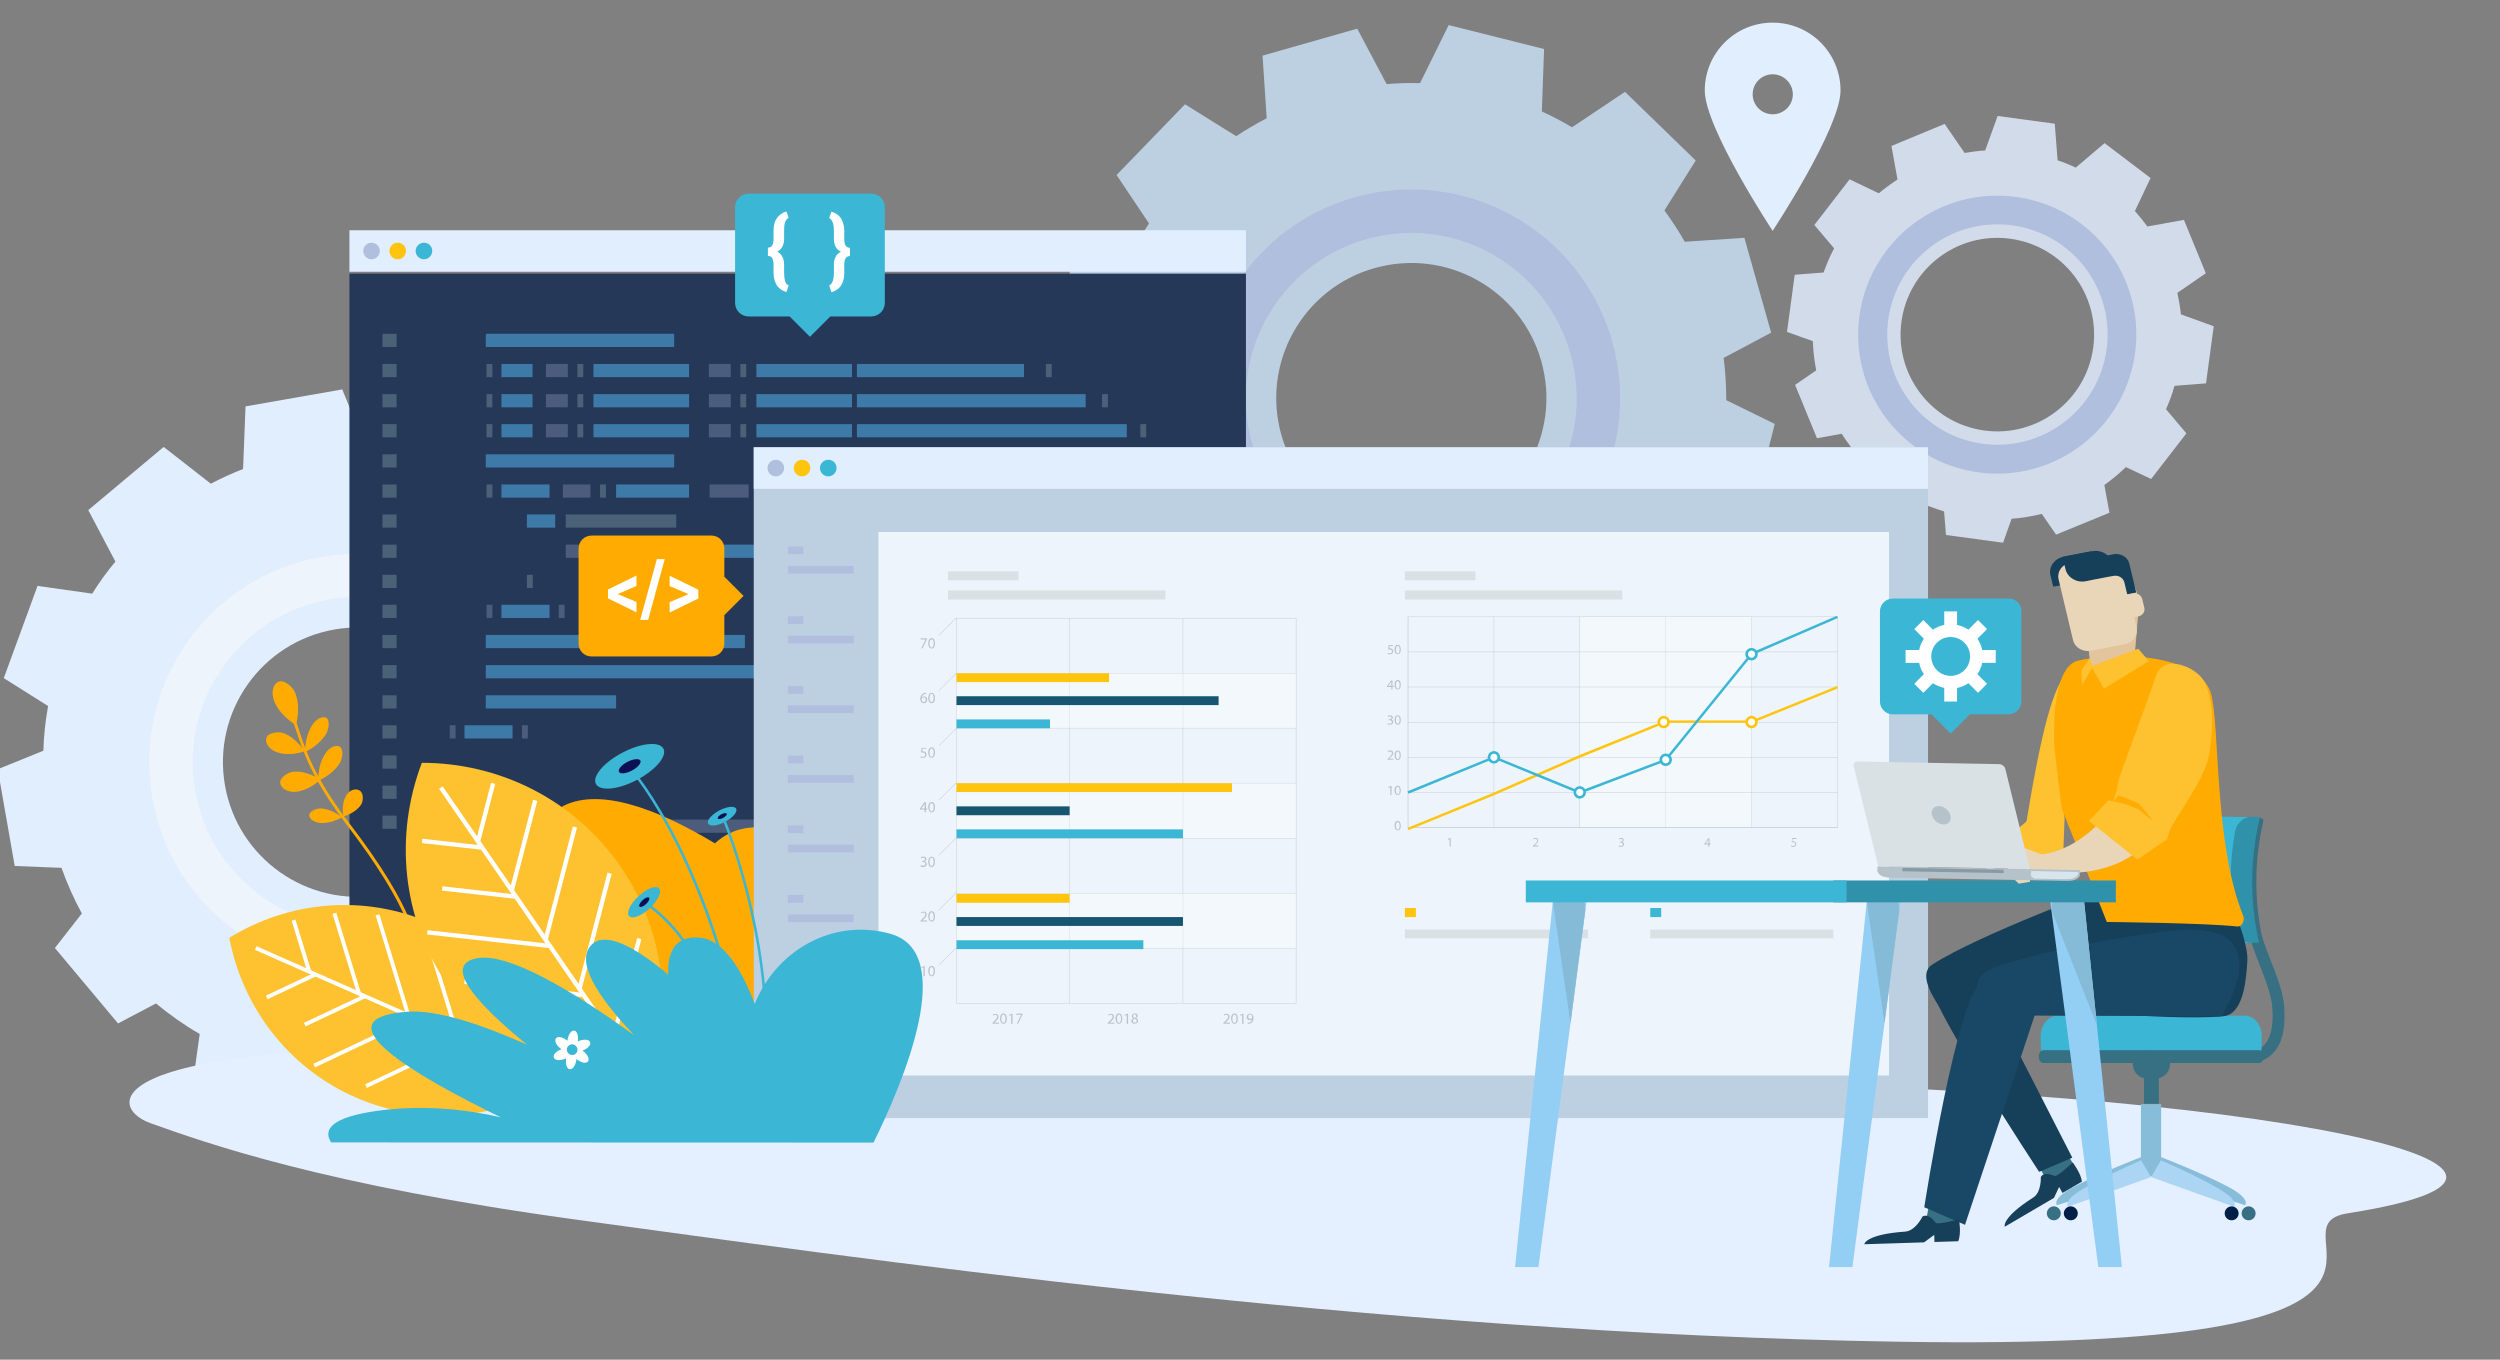 <?xml version="1.0" encoding="utf-8"?>
<!-- Generator: Adobe Illustrator 23.0.3, SVG Export Plug-In . SVG Version: 6.00 Build 0)  -->
<svg version="1.1" id="Layer_1" xmlns="http://www.w3.org/2000/svg" xmlns:xlink="http://www.w3.org/1999/xlink" x="0px" y="0px"
	 viewBox="0 0 1325.7 721" style="enable-background:new 0 0 1325.7 721;" xml:space="preserve">
<rect x="0" y="0" width="1325.7" height="721" fill="#808080" stroke="none"/>
<style type="text/css">
	.st0{fill:#D1F5FF;}
	.st1{fill:none;}
	.st2{fill:#E1EEFE;}
	.st3{fill:#EDF4FC;}
	.st4{fill:#BCD0E2;}
	.st5{fill:#B0BFDE;}
	.st6{fill:#D1DBEA;}
	.st7{fill:#E4EFFF;}
	.st8{fill:#253858;}
	.st9{fill:#FFC40E;}
	.st10{fill:#3BB6D5;}
	.st11{fill:#3D7AA8;}
	.st12{fill:#4C5C7D;}
	.st13{fill:#4A6178;}
	.st14{fill:#FFAB01;}
	.st15{fill:#FEC12F;}
	.st16{fill:#FFFFFF;}
	.st17{fill:#D9E1E4;}
	.st18{fill:#BAC2C6;}
	.st19{opacity:0.34;fill:#FFFFFF;enable-background:new    ;}
	.st20{fill:#165670;}
	.st21{fill:#367082;}
	.st22{fill:#88BDDA;}
	.st23{fill:#ACD5F4;}
	.st24{fill:#001F46;}
	.st25{fill:#2F91AA;}
	.st26{fill:#163F59;}
	.st27{fill:#194866;}
	.st28{fill:#93CEF5;}
	.st29{fill:#86BBD8;}
	.st30{fill:#C4D1E1;}
	.st31{fill:#E9D6B8;}
	.st32{fill:#B6C2C9;}
	.st33{fill:#D8E5ED;}
	.st34{fill:#879BA6;}
	.st35{fill:#E2C59C;}
	.st36{fill:#0C1153;}
</style>
<path class="st0" d="M-722.3-2051.9"/>
<line class="st1" x1="-812.3" y1="992.1" x2="-812.3" y2="-1712.1"/>
<line class="st1" x1="1487.6" y1="-541.1" x2="1487.6" y2="2163.1"/>
<g>
	<g>
		<path class="st2" d="M361.8,486.6l17.9-49l-24.2-15.2c0.8-7.4,1.1-14.8,0.9-22.4l26.4-10.7l-9-51.3l-31.6-1.2
			c-2.7-6.1-5.7-12-9-17.6l19.2-24.6l-33.5-40l-29.8,15.7c-4.8-3.6-9.8-6.9-15-10l4.6-32.7l-48.9-17.9l-18.2,29
			c-5.8-0.8-11.7-1.2-17.6-1.4l-12.5-30.8l-51.3,9l-1.3,33.2c-5.9,2.3-11.6,4.9-17.1,7.8L86.8,237l-40,33.5l14.4,27.3
			c-4.5,5.4-8.6,11-12.3,17l-29-4.1L2,359.6l23.5,14.8c-1.4,7.8-2.3,15.7-2.5,23.7l-24.2,9.8l9,51.3l24.8,1
			c3,8.4,6.6,16.5,10.8,24.2l-14.3,18.3l33.5,40l20.1-10.6c7.3,6,15,11.5,23.2,16.2l-3,21.3l49,17.9l11.7-18.6
			c9.3,1.5,18.9,2.2,28.6,2l8,19.8l51.3-9l0.9-23c8.6-3.5,16.8-7.6,24.6-12.4l18,14l40-33.5L323,504.3c5.1-6.7,9.6-13.8,13.6-21.3
			L361.8,486.6z M202,474.5c-38.9,6.8-75.9-19.2-82.7-58c-6.8-38.9,19.2-75.9,58.1-82.7s75.9,19.2,82.7,58.1
			C266.9,430.7,240.9,467.7,202,474.5z"/>
		<path class="st3" d="M170.6,295.3c-60.1,10.5-100.3,67.8-89.8,127.9c10.5,60.1,67.8,100.3,127.9,89.8
			c60.1-10.5,100.3-67.8,89.8-127.9C288,325,230.7,284.8,170.6,295.3z M204.8,490.4c-47.6,8.3-93-23.5-101.3-71.1
			c-8.4-47.6,23.5-93,71.1-101.4c47.6-8.3,93,23.5,101.3,71.2C284.3,436.7,252.4,482,204.8,490.4z"/>
	</g>
	<g>
		<path class="st4" d="M928.4,275.5l12.7-50.7l-25.7-12.6c0-7.4-0.4-14.9-1.4-22.4l25.2-13.4L925,126.1l-31.6,2.1
			c-3.3-5.8-6.9-11.3-10.8-16.6l16.6-26.5l-37.5-36.4l-28.1,18.8c-5.2-3.1-10.5-5.9-16-8.4l1.2-33.1l-50.6-12.7L753,44.1
			c-5.9-0.2-11.8,0-17.7,0.5l-15.6-29.4l-50.2,14.3l2.2,33.2c-5.6,2.9-11,6.1-16.2,9.5l-27.1-16.9l-36.3,37.5l17.2,25.7
			c-3.9,5.8-7.4,11.9-10.5,18.2l-29.3-1l-12.7,50.7l25,12.3c-0.6,7.9-0.6,15.9-0.1,23.9l-23.1,12.3l14.3,50.2l24.8-1.6
			c3.9,8.1,8.3,15.8,13.3,23l-12.3,19.7l37.5,36.3l18.9-12.7c7.8,5.3,16.1,9.9,24.8,13.8l-0.8,21.5l50.6,12.8l9.7-19.8
			c9.5,0.5,19.1,0.2,28.7-1l10,18.9l50.2-14.3l-1.5-23c8.2-4.4,16-9.4,23.3-14.9l19.3,12.1l36.3-37.5l-14.2-21.2
			c4.3-7.2,8.1-14.8,11.3-22.6L928.4,275.5z M768,280c-38,10.8-77.7-11.2-88.5-49.3c-10.8-38,11.2-77.7,49.3-88.5
			s77.7,11.2,88.5,49.3C828.1,229.6,806,269.2,768,280z"/>
		<path class="st5" d="M718.1,104.7c-58.8,16.7-92.9,78-76.2,136.8s78,92.9,136.8,76.2c58.8-16.7,92.9-78,76.2-136.8
			C838.1,122.1,776.9,88,718.1,104.7z M772.4,295.6c-46.6,13.3-95.1-13.8-108.4-60.3c-13.3-46.6,13.8-95.1,60.3-108.4
			c46.6-13.3,95.1,13.8,108.4,60.4C846,233.8,819,282.3,772.4,295.6z"/>
	</g>
	<g>
		<path class="st6" d="M1140.7,254l18.7-24.2l-10.8-12.8c1.8-4,3.3-8.1,4.5-12.4l16.7-1.3l4.1-30.3l-17.4-6.3
			c-0.4-3.9-1.1-7.7-1.9-11.4l15.1-10.4l-11.6-28.3l-19.4,3.5c-2.1-2.9-4.3-5.6-6.6-8.2l8.3-17.5L1116,75.9l-15.3,13
			c-3.1-1.5-6.3-2.8-9.6-3.9l-1.5-19.4l-30.3-4.1l-6.6,18.3c-3.7,0.2-7.3,0.7-10.9,1.3l-10.6-15.4L1003,77.4l3.2,17.8
			c-3.4,2.2-6.8,4.7-9.9,7.3l-15.5-7.4l-18.7,24.2l10.5,12.4c-2.2,4.1-4,8.4-5.6,12.8l-15.3,1.2l-4.1,30.3l13.7,4.9
			c0.2,5.3,0.8,10.4,1.8,15.5l-11.2,7.7l11.6,28.3l13.1-2.4c3,4.7,6.3,9.1,10.1,13.2l-5.4,11.4l24.2,18.7l9.8-8.3
			c5,2.5,10.2,4.6,15.6,6.2l1,12.5l30.3,4.1l4.5-12.7c5.4-0.4,10.8-1.3,16-2.6l7.6,11l28.3-11.6l-2.7-14.7c4-2.9,7.8-6,11.4-9.5
			L1140.7,254z M1052.3,228.3c-28.1-3.8-47.8-29.6-44-57.7c3.8-28.1,29.6-47.8,57.7-44c28.1,3.8,47.8,29.6,44,57.7
			C1106.2,212.3,1080.4,232.1,1052.3,228.3z"/>
		<path class="st5" d="M1068.9,104.4c-40.3-5.4-77.5,22.9-82.9,63.3c-5.4,40.3,22.9,77.4,63.3,82.8c40.3,5.4,77.4-22.9,82.9-63.3
			C1137.6,146.9,1109.3,109.8,1068.9,104.4z M1051.4,235.3c-32-4.3-54.4-33.7-50.1-65.7c4.3-32,33.7-54.4,65.7-50.1
			c32,4.3,54.4,33.7,50.1,65.7C1112.7,217.2,1083.4,239.6,1051.4,235.3z"/>
	</g>
	<path class="st7" d="M348.2,558.5c86.1,4.2,352.9,16.2,515.3,15.6c301.1-1.2,544.4,43.6,381.4,69.3c-45.6,7.2,80.8,73.2-237.6,68.1
		c-279.5-4.5-562.2-45.8-699.2-64.4c-136.9-18.6-199.3-41.2-228.3-51.5C54.4,586.6,47.2,543.9,348.2,558.5z"/>
	<g>
		<g>
			<rect x="185.3" y="145.1" class="st8" width="475.4" height="371.6"/>
			<rect x="185.3" y="122.1" class="st2" width="475.4" height="22"/>
			<path class="st5" d="M201.4,133.1c0,2.4-2,4.4-4.4,4.4c-2.4,0-4.4-2-4.4-4.4s2-4.4,4.4-4.4C199.4,128.7,201.4,130.6,201.4,133.1z
				"/>
			<path class="st9" d="M215.3,133.1c0,2.4-2,4.4-4.4,4.4c-2.4,0-4.4-2-4.4-4.4s2-4.4,4.4-4.4C213.3,128.7,215.3,130.6,215.3,133.1z
				"/>
			<path class="st10" d="M229.2,133.1c0,2.4-2,4.4-4.4,4.4c-2.4,0-4.4-2-4.4-4.4s2-4.4,4.4-4.4C227.3,128.7,229.2,130.6,229.2,133.1
				z"/>
		</g>
		<g>
			<g>
				<rect x="257.6" y="177" class="st11" width="99.9" height="7"/>
			</g>
			<g>
				<rect x="265.9" y="193" class="st11" width="16.5" height="7"/>
			</g>
			<g>
				<rect x="265.9" y="209" class="st11" width="16.5" height="7"/>
			</g>
			<g>
				<rect x="265.9" y="224.9" class="st11" width="16.5" height="7"/>
			</g>
			<g>
				<rect x="314.7" y="193" class="st11" width="50.7" height="7"/>
			</g>
			<g>
				<rect x="314.7" y="209" class="st11" width="50.7" height="7"/>
			</g>
			<g>
				<rect x="314.7" y="224.9" class="st11" width="50.7" height="7"/>
			</g>
			<g>
				<rect x="289.5" y="193" class="st12" width="11.6" height="7"/>
			</g>
			<g>
				<rect x="289.5" y="209" class="st12" width="11.6" height="7"/>
			</g>
			<g>
				<rect x="289.5" y="224.9" class="st12" width="11.6" height="7"/>
			</g>
			<g>
				<rect x="306.2" y="193" class="st13" width="3.1" height="7"/>
			</g>
			<g>
				<rect x="306.2" y="209" class="st13" width="3.1" height="7"/>
			</g>
			<g>
				<rect x="306.2" y="224.9" class="st13" width="3.1" height="7"/>
			</g>
			<g>
				<rect x="258" y="193" class="st13" width="3.1" height="7"/>
			</g>
			<g>
				<rect x="258" y="209" class="st13" width="3.1" height="7"/>
			</g>
			<g>
				<rect x="258" y="224.9" class="st13" width="3.1" height="7"/>
			</g>
			<g>
				<rect x="265.9" y="256.9" class="st11" width="25.5" height="7"/>
			</g>
			<g>
				<rect x="326.7" y="256.9" class="st11" width="38.7" height="7"/>
			</g>
			<g>
				<rect x="298.5" y="256.9" class="st12" width="14.6" height="7"/>
			</g>
			<g>
				<rect x="318.2" y="256.9" class="st13" width="3.1" height="7"/>
			</g>
			<g>
				<rect x="366.9" y="288.8" class="st11" width="119.8" height="7"/>
			</g>
			<g>
				<rect x="300" y="288.8" class="st12" width="57.5" height="7"/>
			</g>
			<g>
				<rect x="410.4" y="256.9" class="st11" width="38.7" height="7"/>
			</g>
			<g>
				<rect x="376.3" y="256.9" class="st12" width="20.7" height="7"/>
			</g>
			<g>
				<rect x="401.9" y="256.9" class="st13" width="3.1" height="7"/>
			</g>
			<g>
				<rect x="453" y="256.9" class="st13" width="3.1" height="7"/>
			</g>
			<g>
				<rect x="258" y="256.9" class="st13" width="3.1" height="7"/>
			</g>
			<g>
				<rect x="265.9" y="320.7" class="st11" width="25.5" height="7"/>
			</g>
			<g>
				<rect x="258" y="320.7" class="st12" width="3.1" height="7"/>
			</g>
			<g>
				<rect x="296.3" y="320.7" class="st12" width="3.1" height="7"/>
			</g>
			<g>
				<rect x="246.3" y="384.6" class="st11" width="25.5" height="7"/>
			</g>
			<g>
				<rect x="238.5" y="384.6" class="st12" width="3.1" height="7"/>
			</g>
			<g>
				<rect x="276.8" y="384.6" class="st12" width="3.1" height="7"/>
			</g>
			<g>
				<rect x="279.4" y="304.8" class="st13" width="3.1" height="7"/>
			</g>
			<g>
				<rect x="279.4" y="272.8" class="st11" width="15" height="7"/>
			</g>
			<g>
				<rect x="300" y="272.8" class="st13" width="58.6" height="7"/>
			</g>
			<g>
				<rect x="401.1" y="193" class="st11" width="50.7" height="7"/>
			</g>
			<g>
				<rect x="401.1" y="209" class="st11" width="50.7" height="7"/>
			</g>
			<g>
				<rect x="401.1" y="224.9" class="st11" width="50.7" height="7"/>
			</g>
			<g>
				<rect x="454.4" y="193" class="st11" width="88.6" height="7"/>
			</g>
			<g>
				<rect x="454.4" y="209" class="st11" width="121.3" height="7"/>
			</g>
			<g>
				<rect x="454.4" y="224.9" class="st11" width="143.1" height="7"/>
			</g>
			<g>
				<rect x="375.9" y="193" class="st12" width="11.6" height="7"/>
			</g>
			<g>
				<rect x="375.9" y="209" class="st12" width="11.6" height="7"/>
			</g>
			<g>
				<rect x="375.9" y="224.9" class="st12" width="11.6" height="7"/>
			</g>
			<g>
				<rect x="392.6" y="193" class="st13" width="3.1" height="7"/>
			</g>
			<g>
				<rect x="392.6" y="209" class="st13" width="3.1" height="7"/>
			</g>
			<g>
				<rect x="392.6" y="224.9" class="st13" width="3.1" height="7"/>
			</g>
			<g>
				<rect x="554.6" y="193" class="st13" width="3.1" height="7"/>
			</g>
			<g>
				<rect x="584.4" y="209" class="st13" width="3.1" height="7"/>
			</g>
			<g>
				<rect x="604.7" y="224.9" class="st13" width="3.1" height="7"/>
			</g>
			<g>
				<rect x="257.6" y="240.9" class="st11" width="99.9" height="7"/>
			</g>
			<g>
				<rect x="245.6" y="418.6" class="st11" width="16.5" height="7"/>
			</g>
			<g>
				<rect x="284.3" y="450.5" class="st11" width="16.5" height="7"/>
			</g>
			<g>
				<rect x="333.1" y="450.5" class="st11" width="109.6" height="7"/>
			</g>
			<g>
				<rect x="258.7" y="434.6" class="st12" width="160.7" height="7"/>
			</g>
			<g>
				<rect x="307.9" y="450.5" class="st12" width="11.6" height="7"/>
			</g>
			<g>
				<rect x="324.6" y="450.5" class="st13" width="3.1" height="7"/>
			</g>
			<g>
				<rect x="237.7" y="418.6" class="st13" width="3.1" height="7"/>
			</g>
			<g>
				<rect x="265.9" y="418.6" class="st13" width="3.1" height="7"/>
			</g>
			<g>
				<rect x="306.4" y="466.5" class="st11" width="7.5" height="7"/>
			</g>
			<g>
				<rect x="298.5" y="466.5" class="st13" width="3.1" height="7"/>
			</g>
			<g>
				<rect x="317.7" y="466.5" class="st13" width="3.1" height="7"/>
			</g>
			<g>
				<rect x="327.5" y="498.4" class="st11" width="7.5" height="7"/>
			</g>
			<g>
				<rect x="319.6" y="498.4" class="st13" width="3.1" height="7"/>
			</g>
			<g>
				<rect x="338.7" y="498.4" class="st13" width="3.1" height="7"/>
			</g>
			<g>
				<rect x="276.4" y="450.5" class="st13" width="3.1" height="7"/>
			</g>
			<g>
				<rect x="319.9" y="482.5" class="st12" width="158.5" height="7"/>
			</g>
			<g>
				<rect x="446.5" y="450.5" class="st13" width="3.1" height="7"/>
			</g>
			<g>
				<rect x="257.6" y="336.7" class="st11" width="137.4" height="7"/>
			</g>
			<g>
				<rect x="257.6" y="352.7" class="st11" width="203.5" height="7"/>
			</g>
			<g>
				<rect x="257.6" y="368.7" class="st11" width="69.1" height="7"/>
			</g>
			<g>
				<rect x="202.8" y="177" class="st13" width="7.5" height="7"/>
			</g>
			<g>
				<rect x="202.8" y="193" class="st13" width="7.5" height="7"/>
			</g>
			<g>
				<rect x="202.8" y="209" class="st13" width="7.5" height="7"/>
			</g>
			<g>
				<rect x="202.8" y="224.9" class="st13" width="7.5" height="7"/>
			</g>
			<g>
				<rect x="202.8" y="240.9" class="st13" width="7.5" height="7"/>
			</g>
			<g>
				<rect x="202.8" y="256.9" class="st13" width="7.5" height="7"/>
			</g>
			<g>
				<rect x="202.8" y="272.8" class="st13" width="7.5" height="7"/>
			</g>
			<g>
				<rect x="202.8" y="288.8" class="st13" width="7.5" height="7"/>
			</g>
			<g>
				<rect x="202.8" y="304.8" class="st13" width="7.5" height="7"/>
			</g>
			<g>
				<rect x="202.8" y="320.7" class="st13" width="7.5" height="7"/>
			</g>
			<g>
				<rect x="202.8" y="336.7" class="st13" width="7.5" height="7"/>
			</g>
			<g>
				<rect x="202.8" y="352.7" class="st13" width="7.5" height="7"/>
			</g>
			<g>
				<rect x="202.8" y="368.7" class="st13" width="7.5" height="7"/>
			</g>
			<g>
				<rect x="202.8" y="384.6" class="st13" width="7.5" height="7"/>
			</g>
			<g>
				<rect x="202.8" y="400.6" class="st13" width="7.5" height="7"/>
			</g>
			<g>
				<rect x="202.8" y="416.6" class="st13" width="7.5" height="7"/>
			</g>
			<g>
				<rect x="202.8" y="432.5" class="st13" width="7.5" height="7"/>
			</g>
		</g>
	</g>
	<g>
		<g>
			<g>
				<path class="st14" d="M156.9,384.4c0,0,2.9-8.9-0.4-17.1c-1.2-3-5.8-7.1-8.8-5.8c-3.1,1.2-4,6-2.3,10.3
					C148.7,380,156.9,384.4,156.9,384.4z"/>
				<path class="st14" d="M161.4,398.4c0,0-4-7.1-11.2-9.7c-2.6-0.9-7.9-0.3-8.9,2.5c-1,2.8,1.5,6.2,5.3,7.6
					C153.8,401.4,161.4,398.4,161.4,398.4z"/>
				<path class="st14" d="M169.8,413.5c0,0-6.5-4.9-14.1-4.3c-2.8,0.2-7.3,3-7.1,5.9c0.2,2.9,3.9,5.1,7.9,4.8
					C164,419.3,169.8,413.5,169.8,413.5z"/>
				<path class="st14" d="M161.8,398.7c0,0,7-2.9,11-9.3c1.5-2.3,2.3-7.4,0.3-8.7c-2-1.3-5.6,0.6-7.7,4
					C161.4,391.2,161.8,398.7,161.8,398.7z"/>
				<path class="st14" d="M168.8,414c0,0,7.2-2.8,11.3-9.2c1.5-2.3,2.3-7.5,0.1-8.8c-2.2-1.4-5.8,0.5-7.9,3.9
					C168.2,406.3,168.8,414,168.8,414z"/>
				<path class="st14" d="M182.1,432.9c0,0,6.4-1.5,9.5-6.4c1.1-1.8,1.3-6-0.9-7.3c-2.2-1.4-5.3-0.2-7,2.4
					C180.7,426.5,182.1,432.9,182.1,432.9z"/>
				<path class="st14" d="M181.3,433.4c0,0-4.7-4.2-10.9-4.7c-2.2-0.2-6.2,1.3-6.4,3.4c-0.2,2.1,2.5,4,5.8,4.3
					C176,436.8,181.3,433.4,181.3,433.4z"/>
			</g>
			<g>
				<path class="st14" d="M218,519.2c-1.4,1.3-2.7,1.8-2.8,1.8l-0.5-1.5l0.2,0.7l-0.3-0.7c0.1,0,3.4-1.2,5-6.3
					c1.7-5.6,0.5-13.6-3.5-23.7c-5.5-13.9-16.4-31.4-32.2-52.1c-18.4-24-23.5-39.7-26.9-50.1c-0.9-2.7-1.6-5-2.4-6.8l1.4-0.6
					c0.8,2,1.6,4.3,2.5,7c3.3,10.3,8.4,25.8,26.7,49.6c35.3,46,39,67.5,36,77.3C220.4,516.4,219.2,518.1,218,519.2z"/>
			</g>
		</g>
		<path class="st14" d="M660.1,531.7c35.5-19.2,8.5-27.6-24.1-28.7c16.3-14.3,7.1-29-31.3-46.5c-17.2-7.9-38.6-4.7-59.8,3.8
			c-15.1-29.9-36.1-50.8-61.6-40.9c-21.1,8.1-36.8,18.4-46.8,29.6c-6.3-2.7-13.2-5.2-20.5-7.7c-16-5.2-28-2.2-36.9,5.9
			c-31-18.7-62.6-30.3-81.9-19c-33.5,19.6-38.4,37.3-17.7,55.8c-32.5-0.3-57.4,8.6-15.8,34.2c-38.5-5.5-66.2-2.8-50.5,19.7
			c35,50.2,207.9,65.5,337.9,48.5c81.7-0.8,150.2-12.1,164.1-36.3C725.7,532.2,697.3,528.8,660.1,531.7z"/>
		<g>
			<path class="st15" d="M229,489.7c36,15.9,59.8,48.2,66.7,84.5c-31.5,19.4-71.3,23.5-107.4,7.6c-36-15.9-59.8-48.2-66.7-84.5
				C153.1,477.9,192.9,473.8,229,489.7z"/>
			<g>
				<g>
					
						<rect x="211.3" y="452.7" transform="matrix(0.404 -0.915 0.915 0.404 -364.395 514.137)" class="st16" width="2.1" height="168.1"/>
				</g>
				<g>
					
						<rect x="140" y="522" transform="matrix(0.904 -0.427 0.427 0.904 -208.491 115.878)" class="st16" width="28.5" height="2.1"/>
				</g>
				<g>
					
						<rect x="159.9" y="535" transform="matrix(0.904 -0.427 0.427 0.904 -211.831 127.03)" class="st16" width="35.2" height="2.1"/>
				</g>
				<g>
					
						<rect x="163.7" y="551.7" transform="matrix(0.904 -0.427 0.427 0.904 -217.428 135.282)" class="st16" width="58.8" height="2.1"/>
				</g>
				<g>
					
						<rect x="191.3" y="562.9" transform="matrix(0.904 -0.427 0.427 0.904 -219.659 147.821)" class="st16" width="57.2" height="2.1"/>
				</g>
				<g>
					
						<rect x="241.7" y="569" transform="matrix(0.904 -0.427 0.427 0.904 -218.69 164.488)" class="st16" width="31.8" height="2.1"/>
				</g>
				<g>
					
						<rect x="158.9" y="487.3" transform="matrix(0.956 -0.293 0.293 0.956 -140.018 68.955)" class="st16" width="2.1" height="28.5"/>
				</g>
				<g>
					
						<rect x="182.9" y="483.3" transform="matrix(0.956 -0.293 0.293 0.956 -140.119 76.158)" class="st16" width="2.1" height="44.5"/>
				</g>
				<g>
					
						<rect x="207.4" y="483.9" transform="matrix(0.956 -0.293 0.293 0.956 -140.879 83.606)" class="st16" width="2.1" height="55.7"/>
				</g>
				<g>
					
						<rect x="233.5" y="494" transform="matrix(0.956 -0.293 0.293 0.956 -142.906 91.733)" class="st16" width="2.1" height="57.2"/>
				</g>
				<g>
					
						<rect x="260.8" y="513.4" transform="matrix(0.956 -0.293 0.293 0.956 -146.272 100.469)" class="st16" width="2.1" height="49.1"/>
				</g>
			</g>
		</g>
		<g>
			<path class="st15" d="M329.1,459.6c24.7,35.9,28.3,80,13.8,118.1c-40.8,0-80.7-19.3-105.4-55.1c-24.7-35.9-28.3-80-13.8-118.1
				C264.5,404.5,304.4,423.7,329.1,459.6z"/>
			<g>
				<g>
					
						<rect x="285.1" y="401.4" transform="matrix(0.824 -0.567 0.567 0.824 -229.661 249.182)" class="st16" width="2.3" height="185.7"/>
				</g>
				<g>
					
						<rect x="238.3" y="431.9" transform="matrix(0.111 -0.994 0.994 0.111 -232.02 635.991)" class="st16" width="2.3" height="31.5"/>
				</g>
				<g>
					
						<rect x="252.6" y="453.9" transform="matrix(0.111 -0.994 0.994 0.111 -244.823 672.976)" class="st16" width="2.3" height="38.8"/>
				</g>
				<g>
					
						<rect x="257.6" y="465.6" transform="matrix(0.111 -0.994 0.994 0.111 -264.905 699.912)" class="st16" width="2.3" height="64.9"/>
				</g>
				<g>
					
						<rect x="276.4" y="492.6" transform="matrix(0.111 -0.994 0.994 0.111 -274.189 741.845)" class="st16" width="2.3" height="63.2"/>
				</g>
				<g>
					
						<rect x="308.3" y="534.3" transform="matrix(0.111 -0.994 0.994 0.111 -273.36 798.11)" class="st16" width="2.3" height="35.2"/>
				</g>
				<g>
					
						<rect x="241.7" y="429.6" transform="matrix(0.252 -0.968 0.968 0.252 -224.309 571.316)" class="st16" width="31.5" height="2.3"/>
				</g>
				<g>
					
						<rect x="253" y="447.1" transform="matrix(0.252 -0.968 0.968 0.252 -226.231 603.927)" class="st16" width="49.1" height="2.3"/>
				</g>
				<g>
					
						<rect x="266.3" y="467.2" transform="matrix(0.252 -0.968 0.968 0.252 -231.095 637.829)" class="st16" width="61.5" height="2.3"/>
				</g>
				<g>
					
						<rect x="283.6" y="492.5" transform="matrix(0.252 -0.968 0.968 0.252 -241.991 674.347)" class="st16" width="63.2" height="2.3"/>
				</g>
				<g>
					
						<rect x="304.9" y="522.9" transform="matrix(0.252 -0.968 0.968 0.252 -258.814 713.332)" class="st16" width="54.3" height="2.3"/>
				</g>
			</g>
		</g>
	</g>
	<g>
		<g>
			<rect x="399.7" y="237.2" class="st4" width="622.7" height="355.7"/>
			<rect x="399.7" y="237.2" class="st2" width="622.7" height="22"/>
			<path class="st5" d="M415.8,248.2c0,2.4-2,4.4-4.4,4.4c-2.4,0-4.4-2-4.4-4.4c0-2.4,2-4.4,4.4-4.4
				C413.8,243.8,415.8,245.7,415.8,248.2z"/>
			<path class="st9" d="M429.7,248.2c0,2.4-2,4.4-4.4,4.4s-4.4-2-4.4-4.4c0-2.4,2-4.4,4.4-4.4C427.7,243.8,429.7,245.7,429.7,248.2z
				"/>
			<path class="st10" d="M443.6,248.2c0,2.4-2,4.4-4.4,4.4c-2.4,0-4.4-2-4.4-4.4c0-2.4,2-4.4,4.4-4.4
				C441.7,243.8,443.6,245.7,443.6,248.2z"/>
		</g>
		<rect x="465.8" y="282.1" class="st3" width="535.9" height="288.2"/>
		<g>
			<rect x="502.7" y="313.1" class="st17" width="115.3" height="4.8"/>
		</g>
		<g>
			<rect x="502.7" y="303" class="st17" width="37.4" height="4.7"/>
		</g>
		<g>
			<rect x="745" y="313.1" class="st17" width="115.3" height="4.8"/>
		</g>
		<g>
			<rect x="745" y="481.5" class="st9" width="5.8" height="4.8"/>
		</g>
		<g>
			<rect x="745" y="492.9" class="st17" width="97.1" height="4.7"/>
		</g>
		<g>
			<rect x="875.1" y="481.5" class="st10" width="5.8" height="4.8"/>
		</g>
		<g>
			<rect x="875.1" y="492.9" class="st17" width="97.1" height="4.7"/>
		</g>
		<g>
			<rect x="745" y="303" class="st17" width="37.4" height="4.7"/>
		</g>
		<g>
			<g>
				<g>
					<g>
						<g>
							<path class="st18" d="M687.5,532.1H507.1V327.7h180.3V532.1z M507.3,531.9h179.9v-204H507.3V531.9z"/>
						</g>
						<g>
							<rect x="507.2" y="502.7" class="st18" width="180.1" height="0.2"/>
						</g>
						<g>
							<rect x="507.2" y="473.6" class="st18" width="180.1" height="0.2"/>
						</g>
						<g>
							<rect x="507.2" y="444.4" class="st18" width="180.1" height="0.2"/>
						</g>
						<g>
							<rect x="507.2" y="415.2" class="st18" width="180.1" height="0.2"/>
						</g>
						<g>
							<rect x="507.2" y="386" class="st18" width="180.1" height="0.2"/>
						</g>
						<g>
							<rect x="507.2" y="356.9" class="st18" width="180.1" height="0.2"/>
						</g>
						<g>
							<rect x="627.2" y="327.8" class="st18" width="0.2" height="204.2"/>
						</g>
						<g>
							<rect x="567.2" y="327.8" class="st18" width="0.2" height="204.2"/>
						</g>
					</g>
					<g>
						
							<rect x="496" y="332.4" transform="matrix(0.707 -0.707 0.707 0.707 -87.959 452.498)" class="st18" width="13.2" height="0.2"/>
					</g>
					<g>
						
							<rect x="496.1" y="361.5" transform="matrix(0.707 -0.707 0.707 0.707 -108.48 461.292)" class="st18" width="13.2" height="0.2"/>
					</g>
					<g>
						
							<rect x="496.1" y="390.7" transform="matrix(0.707 -0.707 0.707 0.707 -129.105 469.835)" class="st18" width="13.2" height="0.2"/>
					</g>
					<g>
						
							<rect x="496" y="419.9" transform="matrix(0.707 -0.707 0.707 0.707 -149.82 478.107)" class="st18" width="13.2" height="0.2"/>
					</g>
					<g>
						
							<rect x="496" y="449.1" transform="matrix(0.707 -0.707 0.707 0.707 -170.439 486.64)" class="st18" width="13.2" height="0.2"/>
					</g>
					<g>
						
							<rect x="496" y="478.2" transform="matrix(0.707 -0.707 0.707 0.707 -191.053 495.176)" class="st18" width="13.2" height="0.2"/>
					</g>
					<g>
						
							<rect x="496" y="507.4" transform="matrix(0.707 -0.707 0.707 0.707 -211.675 503.709)" class="st18" width="13.2" height="0.2"/>
					</g>
					<g>
						<path class="st18" d="M489.6,513L489.6,513l-0.9,0.5l-0.1-0.5l1.2-0.6h0.6v5.3h-0.7V513z"/>
						<path class="st18" d="M495.8,514.9c0,1.8-0.7,2.8-1.8,2.8c-1,0-1.7-1-1.8-2.7c0-1.8,0.8-2.8,1.8-2.8
							C495.1,512.2,495.8,513.2,495.8,514.9z M492.9,515c0,1.4,0.4,2.2,1.1,2.2c0.7,0,1.1-0.9,1.1-2.2c0-1.3-0.3-2.2-1.1-2.2
							C493.4,512.8,492.9,513.5,492.9,515z"/>
					</g>
					<g>
						<path class="st18" d="M488.1,488.6v-0.4l0.6-0.5c1.3-1.3,2-2,2-2.8c0-0.5-0.3-1-1.1-1c-0.5,0-0.9,0.2-1.1,0.5l-0.2-0.5
							c0.4-0.3,0.9-0.5,1.5-0.5c1.1,0,1.6,0.8,1.6,1.5c0,1-0.7,1.8-1.8,2.8l-0.4,0.4v0h2.4v0.6L488.1,488.6L488.1,488.6z"/>
						<path class="st18" d="M495.8,485.9c0,1.8-0.7,2.8-1.8,2.8c-1,0-1.7-1-1.8-2.7c0-1.8,0.8-2.8,1.8-2.8
							C495.1,483.2,495.8,484.2,495.8,485.9z M492.9,486c0,1.4,0.4,2.2,1.1,2.2c0.7,0,1.1-0.9,1.1-2.2c0-1.3-0.3-2.2-1.1-2.2
							C493.4,483.8,492.9,484.6,492.9,486z"/>
					</g>
					<g>
						<path class="st18" d="M488.3,458.8c0.2,0.1,0.7,0.3,1.2,0.3c0.9,0,1.2-0.6,1.2-1c0-0.7-0.7-1.1-1.4-1.1h-0.4v-0.5h0.4
							c0.5,0,1.2-0.3,1.2-0.9c0-0.4-0.3-0.8-0.9-0.8c-0.4,0-0.8,0.2-1.1,0.3l-0.2-0.5c0.3-0.2,0.8-0.4,1.4-0.4c1,0,1.5,0.6,1.5,1.3
							c0,0.5-0.3,1-1,1.3v0c0.7,0.1,1.2,0.6,1.2,1.4c0,0.8-0.7,1.6-1.9,1.6c-0.6,0-1.1-0.2-1.4-0.4L488.3,458.8z"/>
						<path class="st18" d="M495.8,457c0,1.8-0.7,2.8-1.8,2.8c-1,0-1.7-1-1.8-2.7c0-1.8,0.8-2.8,1.8-2.8
							C495.1,454.3,495.8,455.3,495.8,457z M492.9,457c0,1.4,0.4,2.2,1.1,2.2c0.7,0,1.1-0.9,1.1-2.2c0-1.3-0.3-2.2-1.1-2.2
							C493.4,454.8,492.9,455.6,492.9,457z"/>
					</g>
					<g>
						<path class="st18" d="M490.3,430.7v-1.4h-2.5v-0.5l2.4-3.4h0.8v3.3h0.7v0.6H491v1.4H490.3z M490.3,428.7v-1.8
							c0-0.3,0-0.5,0-0.8h0c-0.2,0.3-0.3,0.5-0.4,0.8l-1.3,1.8v0H490.3z"/>
						<path class="st18" d="M495.8,428c0,1.8-0.7,2.8-1.8,2.8c-1,0-1.7-1-1.8-2.7c0-1.8,0.8-2.8,1.8-2.8
							C495.1,425.3,495.8,426.3,495.8,428z M492.9,428.1c0,1.4,0.4,2.2,1.1,2.2c0.7,0,1.1-0.9,1.1-2.2c0-1.3-0.3-2.2-1.1-2.2
							C493.4,425.9,492.9,426.6,492.9,428.1z"/>
					</g>
					<g>
						<path class="st18" d="M491.2,397h-2l-0.2,1.4c0.1,0,0.2,0,0.4,0c0.4,0,0.8,0.1,1.1,0.3c0.4,0.2,0.8,0.7,0.8,1.4
							c0,1-0.8,1.8-2,1.8c-0.6,0-1.1-0.2-1.3-0.3l0.2-0.5c0.2,0.1,0.7,0.3,1.1,0.3c0.7,0,1.3-0.4,1.3-1.2c0-0.7-0.5-1.2-1.5-1.2
							c-0.3,0-0.5,0-0.7,0.1l0.3-2.5h2.5L491.2,397L491.2,397z"/>
						<path class="st18" d="M495.8,399c0,1.8-0.7,2.8-1.8,2.8c-1,0-1.7-1-1.8-2.7c0-1.8,0.8-2.8,1.8-2.8
							C495.1,396.3,495.8,397.3,495.8,399z M492.9,399.1c0,1.4,0.4,2.2,1.1,2.2c0.7,0,1.1-0.9,1.1-2.2c0-1.3-0.3-2.2-1.1-2.2
							C493.4,396.9,492.9,397.7,492.9,399.1z"/>
					</g>
					<g>
						<path class="st18" d="M491.1,368c-0.2,0-0.3,0-0.5,0c-1.1,0.2-1.7,1-1.8,1.9h0c0.3-0.3,0.7-0.6,1.3-0.6c0.9,0,1.6,0.7,1.6,1.7
							c0,1-0.7,1.9-1.8,1.9c-1.1,0-1.9-0.9-1.9-2.3c0-1,0.4-1.9,0.9-2.4c0.4-0.4,1-0.7,1.7-0.8c0.2,0,0.4,0,0.5,0V368z M490.9,371
							c0-0.8-0.4-1.2-1.1-1.2c-0.4,0-0.8,0.3-1,0.7c-0.1,0.1-0.1,0.2-0.1,0.3c0,0.9,0.4,1.5,1.2,1.5
							C490.5,372.3,490.9,371.8,490.9,371z"/>
						<path class="st18" d="M495.8,370.1c0,1.8-0.7,2.8-1.8,2.8c-1,0-1.7-1-1.8-2.7c0-1.8,0.8-2.8,1.8-2.8
							C495.1,367.4,495.8,368.4,495.8,370.1z M492.9,370.1c0,1.4,0.4,2.2,1.1,2.2c0.7,0,1.1-0.9,1.1-2.2c0-1.3-0.3-2.2-1.1-2.2
							C493.4,367.9,492.9,368.7,492.9,370.1z"/>
					</g>
					<g>
						<path class="st18" d="M491.5,338.5v0.5l-2.3,4.8h-0.7l2.3-4.7v0h-2.6v-0.6L491.5,338.5L491.5,338.5z"/>
						<path class="st18" d="M495.8,341.1c0,1.8-0.7,2.8-1.8,2.8c-1,0-1.7-1-1.8-2.7c0-1.8,0.8-2.8,1.8-2.8
							C495.1,338.4,495.8,339.4,495.8,341.1z M492.9,341.2c0,1.4,0.4,2.2,1.1,2.2c0.7,0,1.1-0.9,1.1-2.2c0-1.3-0.3-2.2-1.1-2.2
							C493.4,339,492.9,339.7,492.9,341.2z"/>
					</g>
					<g>
						<path class="st18" d="M526.2,542.8v-0.4l0.6-0.5c1.3-1.3,2-2,2-2.8c0-0.5-0.3-1-1.1-1c-0.5,0-0.9,0.2-1.1,0.5l-0.2-0.5
							c0.4-0.3,0.9-0.5,1.5-0.5c1.1,0,1.6,0.8,1.6,1.5c0,1-0.7,1.8-1.8,2.8l-0.4,0.4v0h2.4v0.6L526.2,542.8L526.2,542.8z"/>
						<path class="st18" d="M533.9,540.1c0,1.8-0.7,2.8-1.8,2.8c-1,0-1.7-1-1.8-2.7c0-1.8,0.8-2.8,1.8-2.8
							C533.2,537.4,533.9,538.4,533.9,540.1z M531,540.2c0,1.4,0.4,2.2,1.1,2.2c0.7,0,1.1-0.9,1.1-2.2c0-1.3-0.3-2.2-1.1-2.2
							C531.5,538,531,538.7,531,540.2z"/>
						<path class="st18" d="M536.1,538.2L536.1,538.2l-0.9,0.5l-0.1-0.5l1.2-0.6h0.6v5.3h-0.7V538.2z"/>
						<path class="st18" d="M542.2,537.5v0.5l-2.3,4.8h-0.7l2.3-4.7v0h-2.6v-0.6L542.2,537.5L542.2,537.5z"/>
					</g>
					<g>
						<path class="st18" d="M587.4,542.8v-0.4l0.6-0.5c1.3-1.3,2-2,2-2.8c0-0.5-0.3-1-1.1-1c-0.5,0-0.9,0.2-1.1,0.5l-0.2-0.5
							c0.4-0.3,0.9-0.5,1.5-0.5c1.1,0,1.6,0.8,1.6,1.5c0,1-0.7,1.8-1.8,2.8l-0.4,0.4v0h2.4v0.6L587.4,542.8L587.4,542.8z"/>
						<path class="st18" d="M595.1,540.1c0,1.8-0.7,2.8-1.8,2.8c-1,0-1.7-1-1.8-2.7c0-1.8,0.8-2.8,1.8-2.8
							C594.5,537.4,595.1,538.4,595.1,540.1z M592.3,540.2c0,1.4,0.4,2.2,1.1,2.2c0.7,0,1.1-0.9,1.1-2.2c0-1.3-0.3-2.2-1.1-2.2
							C592.7,538,592.3,538.7,592.3,540.2z"/>
						<path class="st18" d="M597.4,538.2L597.4,538.2l-0.9,0.5l-0.1-0.5l1.2-0.6h0.6v5.3h-0.7V538.2z"/>
						<path class="st18" d="M599.9,541.4c0-0.7,0.4-1.1,1.1-1.4l0,0c-0.6-0.3-0.8-0.7-0.8-1.2c0-0.8,0.7-1.4,1.6-1.4
							c1,0,1.5,0.6,1.5,1.3c0,0.5-0.2,0.9-0.9,1.2v0c0.7,0.3,1.1,0.7,1.1,1.4c0,0.9-0.8,1.5-1.8,1.5
							C600.6,542.9,599.9,542.2,599.9,541.4z M602.8,541.4c0-0.6-0.4-1-1.2-1.2c-0.6,0.2-0.9,0.6-0.9,1.1c0,0.5,0.4,1,1.1,1
							C602.3,542.4,602.8,542,602.8,541.4z M600.8,538.8c0,0.5,0.4,0.8,1,1c0.5-0.2,0.8-0.5,0.8-1c0-0.4-0.3-0.9-0.9-0.9
							C601.1,537.9,600.8,538.3,600.8,538.8z"/>
					</g>
					<g>
						<path class="st18" d="M648.7,542.8v-0.4l0.6-0.5c1.3-1.3,2-2,2-2.8c0-0.5-0.3-1-1.1-1c-0.5,0-0.9,0.2-1.1,0.5l-0.2-0.5
							c0.4-0.3,0.9-0.5,1.5-0.5c1.1,0,1.6,0.8,1.6,1.5c0,1-0.7,1.8-1.8,2.8l-0.4,0.4v0h2.4v0.6L648.7,542.8L648.7,542.8z"/>
						<path class="st18" d="M656.4,540.1c0,1.8-0.7,2.8-1.8,2.8c-1,0-1.7-1-1.8-2.7c0-1.8,0.8-2.8,1.8-2.8
							C655.7,537.4,656.4,538.4,656.4,540.1z M653.5,540.2c0,1.4,0.4,2.2,1.1,2.2c0.7,0,1.1-0.9,1.1-2.2c0-1.3-0.3-2.2-1.1-2.2
							C654,538,653.5,538.7,653.5,540.2z"/>
						<path class="st18" d="M658.6,538.2L658.6,538.2l-0.9,0.5l-0.1-0.5l1.2-0.6h0.6v5.3h-0.7V538.2z"/>
						<path class="st18" d="M661.6,542.3c0.2,0,0.3,0,0.6,0c0.4-0.1,0.8-0.2,1.1-0.5c0.3-0.3,0.6-0.8,0.7-1.4h0
							c-0.3,0.4-0.7,0.6-1.3,0.6c-0.9,0-1.6-0.7-1.6-1.6c0-1,0.7-1.9,1.8-1.9c1.1,0,1.8,0.9,1.8,2.2c0,1.2-0.4,2-0.9,2.5
							c-0.4,0.4-1,0.6-1.5,0.7c-0.3,0-0.5,0-0.7,0L661.6,542.3L661.6,542.3z M661.9,539.2c0,0.7,0.4,1.1,1,1.1c0.5,0,0.9-0.2,1-0.5
							c0-0.1,0.1-0.2,0.1-0.3c0-0.9-0.3-1.6-1.1-1.6C662.3,537.9,661.9,538.5,661.9,539.2z"/>
					</g>
					<rect x="507.2" y="357" class="st19" width="180.1" height="29.2"/>
					<rect x="507.2" y="415.3" class="st19" width="180.1" height="29.2"/>
					<rect x="507.2" y="473.7" class="st19" width="180.1" height="29.2"/>
				</g>
				<g>
					<rect x="507.2" y="357" class="st9" width="80.9" height="4.7"/>
					<rect x="507.2" y="369.2" class="st20" width="139" height="4.7"/>
					<rect x="507.2" y="381.5" class="st10" width="49.6" height="4.7"/>
					<rect x="507.2" y="415.3" class="st9" width="146.1" height="4.7"/>
					<rect x="507.2" y="427.6" class="st20" width="60" height="4.7"/>
					<rect x="507.2" y="439.8" class="st10" width="120.1" height="4.7"/>
					<rect x="507.2" y="474" class="st9" width="60" height="4.7"/>
					<rect x="507.2" y="486.3" class="st20" width="120.1" height="4.7"/>
					<rect x="507.2" y="498.6" class="st10" width="99.1" height="4.7"/>
				</g>
			</g>
		</g>
		<g>
			<g>
				<g>
					<rect x="928.7" y="327.1" class="st18" width="0.2" height="111.8"/>
				</g>
				<g>
					<rect x="883.1" y="327.1" class="st18" width="0.2" height="111.8"/>
				</g>
				<g>
					<rect x="837.6" y="327.1" class="st18" width="0.2" height="111.8"/>
				</g>
				<g>
					<rect x="792.1" y="327.1" class="st18" width="0.2" height="111.8"/>
				</g>
				<g>
					<rect x="837.7" y="327.1" class="st19" width="91.1" height="111.8"/>
					<g>
						<g>
							<path class="st18" d="M974.5,439H746.5V327h227.9V439z M746.8,438.7h227.4V327.2H746.8V438.7z"/>
						</g>
						<g>
							<rect x="746.7" y="420.1" class="st18" width="227.7" height="0.2"/>
						</g>
						<g>
							<rect x="746.7" y="401.5" class="st18" width="227.7" height="0.2"/>
						</g>
						<g>
							<rect x="746.7" y="382.9" class="st18" width="227.7" height="0.2"/>
						</g>
						<g>
							<rect x="746.7" y="364.2" class="st18" width="227.7" height="0.2"/>
						</g>
						<g>
							<rect x="746.7" y="345.6" class="st18" width="227.7" height="0.2"/>
						</g>
						<g>
							<path class="st18" d="M742.8,437.8c0,1.7-0.6,2.5-1.7,2.5c-0.9,0-1.6-0.9-1.6-2.5c0-1.6,0.7-2.5,1.7-2.5
								C742.2,435.4,742.8,436.3,742.8,437.8z M740.2,437.9c0,1.3,0.4,2,1,2c0.7,0,1-0.8,1-2c0-1.2-0.3-2-1-2
								C740.6,435.9,740.2,436.6,740.2,437.9z"/>
						</g>
						<g>
							<path class="st18" d="M737.2,417.4L737.2,417.4l-0.9,0.5l-0.1-0.5l1.1-0.6h0.6v4.8h-0.6L737.2,417.4L737.2,417.4z"/>
							<path class="st18" d="M742.8,419.1c0,1.7-0.6,2.5-1.7,2.5c-0.9,0-1.6-0.9-1.6-2.5c0-1.6,0.7-2.5,1.7-2.5
								C742.2,416.7,742.8,417.6,742.8,419.1z M740.2,419.2c0,1.3,0.4,2,1,2c0.7,0,1-0.8,1-2c0-1.2-0.3-2-1-2
								C740.6,417.2,740.2,417.9,740.2,419.2z"/>
						</g>
						<g>
							<path class="st18" d="M735.8,402.9v-0.4l0.5-0.5c1.2-1.2,1.8-1.8,1.8-2.5c0-0.5-0.2-1-1-1c-0.4,0-0.8,0.2-1,0.4l-0.2-0.5
								c0.3-0.3,0.8-0.5,1.4-0.5c1,0,1.5,0.7,1.5,1.4c0,0.9-0.7,1.6-1.7,2.6l-0.4,0.4v0h2.2v0.5L735.8,402.9L735.8,402.9z"/>
							<path class="st18" d="M742.8,400.5c0,1.7-0.6,2.5-1.7,2.5c-0.9,0-1.6-0.9-1.6-2.5c0-1.6,0.7-2.5,1.7-2.5
								C742.2,398,742.8,398.9,742.8,400.5z M740.2,400.5c0,1.3,0.4,2,1,2c0.7,0,1-0.8,1-2c0-1.2-0.3-2-1-2
								C740.6,398.5,740.2,399.2,740.2,400.5z"/>
						</g>
						<g>
							<path class="st18" d="M735.9,383.5c0.2,0.1,0.6,0.3,1.1,0.3c0.8,0,1.1-0.5,1.1-0.9c0-0.7-0.6-1-1.3-1h-0.4v-0.5h0.4
								c0.5,0,1.1-0.3,1.1-0.8c0-0.4-0.3-0.7-0.8-0.7c-0.4,0-0.8,0.2-1,0.3l-0.2-0.5c0.3-0.2,0.7-0.4,1.3-0.4c0.9,0,1.4,0.6,1.4,1.2
								c0,0.5-0.3,0.9-0.9,1.1v0c0.6,0.1,1.1,0.6,1.1,1.2c0,0.8-0.6,1.5-1.8,1.5c-0.5,0-1-0.2-1.3-0.3L735.9,383.5z"/>
							<path class="st18" d="M742.8,381.8c0,1.7-0.6,2.5-1.7,2.5c-0.9,0-1.6-0.9-1.6-2.5c0-1.6,0.7-2.5,1.7-2.5
								C742.2,379.3,742.8,380.2,742.8,381.8z M740.2,381.8c0,1.3,0.4,2,1,2c0.7,0,1-0.8,1-2c0-1.2-0.3-2-1-2
								C740.6,379.8,740.2,380.5,740.2,381.8z"/>
						</g>
						<g>
							<path class="st18" d="M737.8,365.6v-1.3h-2.3v-0.4l2.2-3.1h0.7v3h0.7v0.5h-0.7v1.3H737.8z M737.8,363.7v-1.6
								c0-0.3,0-0.5,0-0.8h0c-0.2,0.3-0.3,0.5-0.4,0.7l-1.2,1.7v0L737.8,363.7L737.8,363.7z"/>
							<path class="st18" d="M742.8,363.1c0,1.7-0.6,2.5-1.7,2.5c-0.9,0-1.6-0.9-1.6-2.5c0-1.6,0.7-2.5,1.7-2.5
								C742.2,360.6,742.8,361.5,742.8,363.1z M740.2,363.2c0,1.3,0.4,2,1,2c0.7,0,1-0.8,1-2c0-1.2-0.3-2-1-2
								C740.6,361.1,740.2,361.8,740.2,363.2z"/>
						</g>
						<g>
							<path class="st18" d="M738.7,342.6h-1.8l-0.2,1.2c0.1,0,0.2,0,0.4,0c0.4,0,0.8,0.1,1,0.3c0.4,0.2,0.7,0.6,0.7,1.2
								c0,1-0.8,1.7-1.8,1.7c-0.5,0-1-0.2-1.2-0.3l0.2-0.5c0.2,0.1,0.6,0.3,1,0.3c0.6,0,1.2-0.4,1.2-1c0-0.6-0.4-1.1-1.4-1.1
								c-0.3,0-0.5,0-0.7,0l0.3-2.3h2.3L738.7,342.6L738.7,342.6z"/>
							<path class="st18" d="M742.8,344.4c0,1.7-0.6,2.5-1.7,2.5c-0.9,0-1.6-0.9-1.6-2.5c0-1.6,0.7-2.5,1.7-2.5
								C742.2,342,742.8,342.9,742.8,344.4z M740.2,344.5c0,1.3,0.4,2,1,2c0.7,0,1-0.8,1-2c0-1.2-0.3-2-1-2
								C740.6,342.5,740.2,343.2,740.2,344.5z"/>
						</g>
						<g>
							<path class="st18" d="M768.7,445L768.7,445l-0.8,0.4l-0.1-0.5l1-0.5h0.5v4.5h-0.6V445z"/>
						</g>
						<g>
							<path class="st18" d="M812.9,449v-0.4l0.5-0.5c1.2-1.1,1.7-1.7,1.7-2.4c0-0.5-0.2-0.9-0.9-0.9c-0.4,0-0.8,0.2-1,0.4l-0.2-0.4
								c0.3-0.3,0.8-0.5,1.3-0.5c1,0,1.4,0.7,1.4,1.3c0,0.8-0.6,1.5-1.6,2.4l-0.4,0.3v0h2v0.5L812.9,449L812.9,449z"/>
						</g>
						<g>
							<path class="st18" d="M858.6,448.3c0.2,0.1,0.6,0.3,1,0.3c0.8,0,1-0.5,1-0.9c0-0.6-0.6-0.9-1.2-0.9h-0.3v-0.5h0.3
								c0.4,0,1-0.2,1-0.8c0-0.4-0.2-0.7-0.8-0.7c-0.4,0-0.7,0.2-0.9,0.3l-0.2-0.5c0.2-0.2,0.7-0.3,1.2-0.3c0.9,0,1.3,0.5,1.3,1.1
								c0,0.5-0.3,0.9-0.8,1.1v0c0.6,0.1,1,0.5,1,1.2c0,0.7-0.6,1.4-1.7,1.4c-0.5,0-1-0.2-1.2-0.3L858.6,448.3z"/>
						</g>
						<g>
							<path class="st18" d="M905.9,449v-1.2h-2.1v-0.4l2-2.9h0.7v2.8h0.6v0.5h-0.6v1.2L905.9,449L905.9,449z M905.9,447.2v-1.5
								c0-0.2,0-0.5,0-0.7h0c-0.1,0.3-0.3,0.5-0.4,0.7l-1.1,1.5v0L905.9,447.2L905.9,447.2z"/>
						</g>
						<g>
							<path class="st18" d="M952.3,444.9h-1.7l-0.2,1.2c0.1,0,0.2,0,0.4,0c0.3,0,0.7,0.1,1,0.3c0.4,0.2,0.7,0.6,0.7,1.2
								c0,0.9-0.7,1.5-1.7,1.5c-0.5,0-0.9-0.1-1.1-0.3l0.2-0.5c0.2,0.1,0.6,0.3,1,0.3c0.6,0,1.1-0.4,1.1-1c0-0.6-0.4-1-1.3-1
								c-0.3,0-0.5,0-0.6,0l0.3-2.2h2.2V444.9z"/>
						</g>
					</g>
				</g>
				<g>
					<g>
						<polygon class="st9" points="746.9,440.2 746.4,439 791.9,420.4 837.5,400.4 883.1,382 929.1,382 974.1,363.8 974.6,365 
							929.4,383.3 883.4,383.3 838,401.7 792.5,421.6 						"/>
					</g>
					<g>
						<polygon class="st10" points="837.7,421 792.2,402.3 746.9,420.9 746.4,419.6 792.2,400.9 792.5,401 837.7,419.5 882.9,402.4 
							928.4,346.3 928.5,346.2 974.1,326.5 974.6,327.7 929.2,347.4 883.7,403.5 						"/>
					</g>
					<g>
						<path class="st16" d="M931.4,346.9c0,1.4-1.2,2.6-2.6,2.6s-2.6-1.2-2.6-2.6s1.2-2.6,2.6-2.6S931.4,345.4,931.4,346.9z"/>
						<path class="st10" d="M928.8,350.2c-1.8,0-3.3-1.5-3.3-3.3c0-1.8,1.5-3.3,3.3-3.3s3.3,1.5,3.3,3.3
							C932.1,348.7,930.6,350.2,928.8,350.2z M928.8,345c-1.1,0-1.9,0.9-1.9,1.9s0.9,1.9,1.9,1.9s1.9-0.9,1.9-1.9
							C930.7,345.8,929.9,345,928.8,345z"/>
					</g>
					<g>
						<path class="st16" d="M885.9,402.9c0,1.4-1.2,2.6-2.6,2.6s-2.6-1.2-2.6-2.6s1.2-2.6,2.6-2.6S885.9,401.5,885.9,402.9z"/>
						<path class="st10" d="M883.3,406.2c-1.8,0-3.3-1.5-3.3-3.3c0-1.8,1.5-3.3,3.3-3.3c1.8,0,3.3,1.5,3.3,3.3
							C886.6,404.7,885.1,406.2,883.3,406.2z M883.3,401c-1.1,0-1.9,0.9-1.9,1.9s0.9,1.9,1.9,1.9s1.9-0.9,1.9-1.9
							C885.2,401.9,884.3,401,883.3,401z"/>
					</g>
					<g>
						<path class="st16" d="M840.3,420.2c0,1.4-1.2,2.6-2.6,2.6s-2.6-1.2-2.6-2.6s1.2-2.6,2.6-2.6S840.3,418.8,840.3,420.2z"/>
						<path class="st10" d="M837.7,423.5c-1.8,0-3.3-1.5-3.3-3.3s1.5-3.3,3.3-3.3s3.3,1.5,3.3,3.3C841,422,839.5,423.5,837.7,423.5z
							 M837.7,418.3c-1.1,0-1.9,0.9-1.9,1.9s0.9,1.9,1.9,1.9s1.9-0.9,1.9-1.9C839.7,419.2,838.8,418.3,837.7,418.3z"/>
					</g>
					<g>
						<path class="st16" d="M794.8,401.6c0,1.4-1.2,2.6-2.6,2.6s-2.6-1.2-2.6-2.6s1.2-2.6,2.6-2.6S794.8,400.2,794.8,401.6z"/>
						<path class="st10" d="M792.2,404.9c-1.8,0-3.3-1.5-3.3-3.3s1.5-3.3,3.3-3.3c1.8,0,3.3,1.5,3.3,3.3S794,404.9,792.2,404.9z
							 M792.2,399.7c-1.1,0-1.9,0.9-1.9,1.9s0.9,1.9,1.9,1.9s1.9-0.9,1.9-1.9S793.3,399.7,792.2,399.7z"/>
					</g>
					<g>
						<path class="st16" d="M884.8,382.9c0,1.4-1.2,2.6-2.6,2.6s-2.6-1.2-2.6-2.6s1.2-2.6,2.6-2.6
							C883.7,380.3,884.8,381.4,884.8,382.9z"/>
						<path class="st9" d="M882.2,386.2c-1.8,0-3.3-1.5-3.3-3.3s1.5-3.3,3.3-3.3c1.8,0,3.3,1.5,3.3,3.3
							C885.5,384.7,884,386.2,882.2,386.2z M882.2,381c-1.1,0-1.9,0.9-1.9,1.9s0.9,1.9,1.9,1.9s1.9-0.9,1.9-1.9
							C884.1,381.8,883.3,381,882.2,381z"/>
					</g>
					<g>
						<path class="st16" d="M931.4,382.9c0,1.4-1.2,2.6-2.6,2.6c-1.4,0-2.6-1.2-2.6-2.6s1.2-2.6,2.6-2.6
							C930.2,380.3,931.4,381.4,931.4,382.9z"/>
						<path class="st9" d="M928.8,386.2c-1.8,0-3.3-1.5-3.3-3.3s1.5-3.3,3.3-3.3s3.3,1.5,3.3,3.3
							C932.1,384.7,930.6,386.2,928.8,386.2z M928.8,381c-1.1,0-1.9,0.9-1.9,1.9s0.9,1.9,1.9,1.9s1.9-0.9,1.9-1.9
							C930.7,381.8,929.8,381,928.8,381z"/>
					</g>
				</g>
			</g>
		</g>
		<rect x="417.8" y="289.8" class="st5" width="8.2" height="4.1"/>
		<rect x="417.8" y="300.1" class="st5" width="34.9" height="4.1"/>
		<rect x="417.8" y="326.8" class="st5" width="8.2" height="4.1"/>
		<rect x="417.8" y="337.1" class="st5" width="34.9" height="4.1"/>
		<rect x="417.8" y="363.8" class="st5" width="8.2" height="4.1"/>
		<rect x="417.8" y="374" class="st5" width="34.9" height="4.1"/>
		<rect x="417.8" y="400.7" class="st5" width="8.2" height="4.1"/>
		<rect x="417.8" y="411" class="st5" width="34.9" height="4.1"/>
		<rect x="417.8" y="437.7" class="st5" width="8.2" height="4.1"/>
		<rect x="417.8" y="447.9" class="st5" width="34.9" height="4.1"/>
		<rect x="417.8" y="474.6" class="st5" width="8.2" height="4.1"/>
		<rect x="417.8" y="484.9" class="st5" width="34.9" height="4.1"/>
	</g>
	<g>
		<g>
			<path class="st15" d="M1098.2,354.2c-7.8,7.1-14.1,23.5-23.5,81c-0.3,1.9-22.6,16.5-22.6,16.5l41.7,8.7l1-26.4
				c0,0-2.2-15-1.9-58.9C1092.9,362.1,1098.6,353.7,1098.2,354.2z"/>
		</g>
		<g>
			<g>
				<path class="st21" d="M1193.4,563.4c2.8,0,7.1-0.6,10.9-3.9c5.5-4.8,7.8-13.2,7-25.1c-0.5-8-3.7-16.2-7.1-24.8
					c-5.6-14.5-12-31-8.7-52.7l-6.2-1c-3.6,23.4,3.4,41.4,9,55.9c3.3,8.5,6.2,15.9,6.7,22.9c0.7,9.7-1,16.5-4.8,19.9
					c-3.6,3.2-8.1,2.4-8.3,2.3l-1.3,6.2C1190.8,563.2,1191.8,563.4,1193.4,563.4z"/>
			</g>
			<g>
				<g>
					<path class="st22" d="M1145.2,613.3l-6.1,9.3l51.4,16.5c0,0,3.4-3.3-9.2-9.9C1166.6,621.5,1145.2,613.3,1145.2,613.3z"/>
					<path class="st22" d="M1136.1,613.3l6.1,9.3l-51.4,16.5c0,0-3.4-3.3,9.2-9.9C1114.7,621.5,1136.1,613.3,1136.1,613.3z"/>
				</g>
				<rect x="1135.3" y="585.5" class="st22" width="10.7" height="38.3"/>
				<g>
					<path class="st23" d="M1145.9,615.3l-5.2,8.9l44,15.7c0,0,2.9-3.1-7.9-9.4C1164.2,623.1,1145.9,615.3,1145.9,615.3z"/>
					<path class="st23" d="M1135.4,615.3l5.2,8.9l-44,15.7c0,0-2.9-3.1,7.9-9.4C1117.1,623.1,1135.4,615.3,1135.4,615.3z"/>
				</g>
				<path class="st24" d="M1179.7,643.4c0,2.1,1.7,3.7,3.7,3.7c2.1,0,3.7-1.7,3.7-3.7s-1.7-3.7-3.7-3.7
					C1181.4,639.7,1179.7,641.4,1179.7,643.4z"/>
				<path class="st24" d="M1094.4,643.4c0,2.1,1.7,3.7,3.7,3.7c2.1,0,3.7-1.7,3.7-3.7s-1.7-3.7-3.7-3.7
					C1096.1,639.7,1094.4,641.4,1094.4,643.4z"/>
				<path class="st21" d="M1188.7,643.4c0,2.1,1.7,3.7,3.7,3.7c2.1,0,3.7-1.7,3.7-3.7s-1.7-3.7-3.7-3.7
					C1190.4,639.7,1188.7,641.4,1188.7,643.4z"/>
				<path class="st21" d="M1085.4,643.4c0,2.1,1.7,3.7,3.7,3.7c2.1,0,3.7-1.7,3.7-3.7s-1.7-3.7-3.7-3.7
					C1087.1,639.7,1085.4,641.4,1085.4,643.4z"/>
			</g>
			<rect x="1136.9" y="571.5" class="st21" width="7.9" height="13.8"/>
			<path class="st21" d="M1131,564.3c0,4.2,3.4,7.7,7.7,7.7h4.3c4.2,0,7.7-3.4,7.7-7.7l0,0c0-4.2-3.4-7.7-7.7-7.7h-4.3
				C1134.4,556.6,1131,560,1131,564.3L1131,564.3z"/>
			<path class="st10" d="M1082.4,557.3c-0.2-0.9-0.3-6.6-0.3-7.5c0-6.2,4-11.2,8.9-11.2h99.5c4.9,0,8.9,5,8.9,11.2
				c0,1-0.1,6.6-0.3,7.5H1082.4z"/>
			<path class="st21" d="M1200.4,560.3c0,1.9-1.1,3.4-2.5,3.4h-114.3c-1.4,0-2.5-1.5-2.5-3.4l0,0c0-1.9,1.1-3.4,2.5-3.4h114.3
				C1199.3,556.9,1200.4,558.4,1200.4,560.3L1200.4,560.3z"/>
			<g>
				<path class="st10" d="M1194.8,499.8c-2.5,0.2-18.1,0.5-20.8,0.5c-17.1,0.2-31.8-3-32.6-7.2c-3.4-17.5-3.5-35.4-0.4-52.9
					c0.7-4.2,15.7-7.4,33.1-7.2c2.7,0,18.7,0.3,21.2,0.5C1190,455.3,1189.8,478,1194.8,499.8z"/>
				<path class="st21" d="M1197.2,433.5c1.9,0,3.3,0.9,3,2c-4.8,20.5-4.9,41.8-0.5,62.3c0.2,1.1-1.1,2-2.9,2l0,0
					c-1.9,0-3.6-0.8-3.8-2c-4.5-20.5-4.3-41.9,0.4-62.4C1193.5,434.3,1195.3,433.4,1197.2,433.5L1197.2,433.5z"/>
				<path class="st25" d="M1197.9,499.7c-0.5,0.2-3.9,0.3-4.5,0.3c-3.7,0-7.6-3.2-8.3-7.4c-3.1-17.2-3-34.9,0.2-52.1
					c0.8-4.1,4.7-7.4,8.5-7.4c0.6,0,4,0.1,4.6,0.3C1193.1,455.3,1192.9,478,1197.9,499.7z"/>
			</g>
		</g>
		<g>
			
				<rect x="1079.4" y="600.9" transform="matrix(0.863 -0.505 0.505 0.863 -160.873 633.056)" class="st21" width="16.4" height="25"/>
			<path class="st26" d="M1047.6,513.7l51.3,100.2l-17.6,7.5c0,0-62.2-94.6-58-101.9C1027.4,512.2,1044.9,509.2,1047.6,513.7z"/>
			<path class="st26" d="M1104,626.6l-10.3,6l-1.8-3.2l-2.7,5.8l-26.1,15.3c0,0-2.1-4.5,15.1-15.5c4.4-2.8,4-10.8,4-10.8
				s1.1-3.3,7.2-0.6c1.6,0.7,9.7-7.2,9.7-7.2S1103.6,622.3,1104,626.6z"/>
		</g>
		<g>
			<path class="st26" d="M1165.5,438.9c0,0,10.6,32.7,17.5,42.6c4.9,7.1,9.3,21.9,8.7,28.4c-0.5,6.6-1.2,27.8-12.6,29
				c-16.4,1.6-47.5-0.5-47.5-0.5s-18-46.4-17.5-52.4c0.5-6,4.4-13.2,5.2-16.2c0.8-3-4.7-14.4-4.7-14.4L1165.5,438.9z"/>
			<g>
				<path class="st26" d="M1130,505l-87.7,45.7c0,0-30.4-30.9-17.8-39.1c24.3-15.9,94.8-41.8,94.8-41.8L1130,505z"/>
			</g>
			<polygon class="st21" points="1039.8,631.8 1038.5,655.4 1020,654.8 1024.9,628 			"/>
			<path class="st27" d="M1178,538.9l-115.9-0.4c0,0-21.3-9.4-11-21.8c6.6-7.9,86.8-23.4,109.9-23.7
				C1208.1,492.4,1178,538.9,1178,538.9z"/>
			<path class="st27" d="M1079.7,536.2L1042,649.5l-21.6-9.3c0,0,17.9-115.6,30.8-118.8C1064.2,518.2,1080.6,532.4,1079.7,536.2z"/>
			<path class="st26" d="M1038.4,658.2l-12.6,0.4l-0.1-3.8l-5.4,4l-31.7,1c0,0,0.4-5.2,21.7-6.7c5.5-0.4,9.1-7.9,9.1-7.9
				s2.7-2.5,6.9,3.1c1.1,1.5,12.5-1.8,12.5-1.8S1040.2,654,1038.4,658.2z"/>
			
				<rect x="1169.1" y="471" transform="matrix(4.249985e-02 -0.999 0.999 4.249985e-02 652.842 1625.676)" class="st26" width="10.9" height="2.5"/>
		</g>
		<path class="st14" d="M1119.7,348.1c21.6-1.3,48.4,4.3,52.7,19.6c4.9,17.7,1.5,79.8,17.3,118.3c0.6,1.4-0.4,5.6-3.4,5.3
			c-17.1-1.9-69.1-2.4-69.1-2.4l-24-60.4l-3.8-32.1c0,0-2.4-37.8,10.1-45.1C1102.4,349.5,1111.7,348.6,1119.7,348.1z"/>
		<g>
			<polygon class="st28" points="815.8,671.9 803.4,671.9 823.9,473.4 841.9,473.4 			"/>
			<polygon class="st29" points="840.7,482.5 832.8,542.7 823.4,477.9 823.9,473.4 839.6,473.4 			"/>
			<polygon class="st28" points="982.3,671.9 969.9,671.9 990.4,473.4 1008.4,473.4 			"/>
			<polygon class="st29" points="1007.2,482.5 999.3,542.7 989.9,477.9 990.4,473.4 1006.1,473.4 			"/>
			<polygon class="st28" points="1112.7,671.9 1125.2,671.9 1104.7,473.4 1086.6,473.4 			"/>
			<polygon class="st29" points="1087.8,482.5 1112,543.8 1105.1,477.9 1104.7,473.4 1088.9,473.4 			"/>
			<rect x="972.2" y="466.9" class="st25" width="149.8" height="11.6"/>
			<rect x="809.1" y="466.9" class="st10" width="170.1" height="11.6"/>
		</g>
		<path class="st30" d="M1060.7,440.5c0,0-6.5-0.1-12.1,3.3c-4.2,2.6-8.1,8.3-4.2,11.4s9.9,5.9,9.9,5.9S1069.2,461.6,1060.7,440.5z"
			/>
		<g>
			<g>
				<path class="st31" d="M1119.4,428.5c0,0-13.1,21.5-37.7,24.8c-4.3,0.6-7.3,4.3-5.6,5.8c2.3,1.9,5.7,2.7,11.7,3.4
					c12.4,1.4,29.8-0.1,42.9-9c19.4-13.1,25.9-19.4,25.2-27.2C1155.3,418.4,1119.4,428.5,1119.4,428.5z"/>
				<path class="st15" d="M1169,361.7c4,8,5.2,20.4,2.7,37.5c-1.9,13.3-17.7,33.5-20.6,40c-0.5,1.1-1.9,5.8-1.9,5.8l-15.8,10.8
					l-25.7-20.5l10.3-10.9l2.5,0.5c0,0,2.5-6.4,2.5-9c-0.1-2.6,13-35.9,20.2-57.4C1147.2,346.2,1165.1,353.7,1169,361.7z"/>
				<path class="st14" d="M1134.2,426.1l-7.9-3.3l-3.2-1.1c-0.5,2-2.7,3.2-2.7,3.2l6.4,1.4l7.2,2.9l8,6.4L1134.2,426.1z"/>
			</g>
			<path class="st31" d="M1083.5,453.4l-13.8-5.2c0,0-4.8,4.5-4.2,5.8c0.6,1.3-1.2,8.5-1.2,8.5l6.2,6.1l5.9-1c0,0,0.7-2.2-1.2-2.6
				c-1.9-0.4,1.5-1.3,2.6-1.7C1078.9,462.8,1087.7,459.9,1083.5,453.4z"/>
		</g>
		<g>
			<path class="st32" d="M1102.9,464.1C1102.9,464.1,1102.9,464,1102.9,464.1l0.1-2.7l-107.4-2l-0.1,2.6c0,0,0,0,0,0.1l0.3,0.5
				c1.3,2.3,3.8,2.7,6.7,2.8l93.5,1.7c2.8,0,5.3-0.3,6.8-2.5L1102.9,464.1z"/>
			<path class="st33" d="M1076.9,464.1C1076.9,464.1,1076.9,464.1,1076.9,464.1l0.3,0.5c0.4,0.6,0.9,1,1.6,1.3l16.3,0.3
				c2.7,0,5.1-0.2,6.5-2l0.3-0.4c0,0,0,0,0.1-0.1l0-1.3l-24.9-0.5L1076.9,464.1z"/>
			<g>
				
					<rect x="1034.6" y="434.9" transform="matrix(1.810065e-02 -1 1 1.810065e-02 555.146 1488.756)" class="st34" width="1.8" height="53.7"/>
			</g>
			<g>
				<path class="st17" d="M1076.4,460.8l-13-53c-0.3-1.4-1.8-2.5-3.1-2.6l-75.4-1.4c-1.4,0-2.3,1.1-1.9,2.5l13,53L1076.4,460.8z"/>
				<path class="st32" d="M1034.3,432.4c0.7,2.7-1,4.9-3.7,4.8c-2.7,0-5.4-2.3-6.1-5c-0.7-2.7,1-4.9,3.7-4.8
					C1030.9,427.5,1033.6,429.7,1034.3,432.4z"/>
			</g>
		</g>
		<path class="st35" d="M1107.9,347.8c0.6,5.1,3.9,9.5,7.3,9.7c3.2,0,6.5-0.1,9.7-0.1c3.4-0.3,6.6-4.7,7.1-9.8
			c0.7-8.4,1.4-16.8,2.1-25.2c0.5-5-2-15.1-7.2-18.1c-4.8-2.6-10.2-2.5-14.9,0.2c-5.1,3-7.3,13.2-6.7,18.2
			C1106.1,331,1107,339.4,1107.9,347.8z"/>
		<polygon class="st15" points="1108.9,353.3 1115.7,365.2 1139.5,350.6 1133.9,344 		"/>
		<polygon class="st15" points="1108,349.2 1109.9,353.5 1104.1,363.1 1103.7,355.5 		"/>
		<g>
			<path class="st26" d="M1110.2,298.5l-1.4-6.1l-2.8,0.5l-7.3,1.4l-4.4,0.9c-4.9,1-8,5.3-7,9.8l1.5,6.1l2.8-0.5l7.4-1.4l4.4-0.9
				C1108.2,307.3,1111.3,303,1110.2,298.5z"/>
			<path class="st31" d="M1133,332.9c0.9,3.9-1.8,7.8-6.2,8.7l-17.9,3.5c-4.4,0.8-8.7-1.7-9.6-5.6l-7.7-32.4
				c-0.9-3.9,1.8-7.8,6.2-8.7l17.9-3.5c4.4-0.8,8.7,1.7,9.6,5.6L1133,332.9z"/>
			<path class="st26" d="M1109.3,292.3c3.1-0.6,6.2,0.3,8.3,2.2l3.1-0.6c3.8-0.7,7.6,1.5,8.4,4.9l3.7,15.4l-4.8,0.9l-1.5-6.3
				c-0.6-2.4-3.2-4-5.9-3.4l-2.8,0.5l-7.3,1.4l-4.4,0.9c-4.9,1-9.7-1.9-10.8-6.3l-1.6-6.6L1109.3,292.3z"/>
			<path class="st31" d="M1127.3,319.4c-0.5-2.1,1-4.2,3.3-4.6l0.3-0.1c2.3-0.5,4.6,0.9,5.1,3l1.1,4.6c0.5,2.1-1,4.2-3.3,4.6
				l-0.3,0.1c-1.7,0.3-3.4-0.3-4.4-1.5L1127.3,319.4z"/>
		</g>
	</g>
	<g>
		<path class="st10" d="M175.6,605.8c-4.7-7.2,1.1-13.3,23.4-16.6c24.3-3.5,47.5-1.1,66.6,3.3c-45-21.8-97.6-52.5-49.6-56
			c15-1.1,38,6.1,63.5,17.5c-28.5-23.2-44.2-42.3-26.9-45.8c16-3.3,48.8,15.6,83.6,40.7c-19.8-21-31.3-39.3-22.4-48
			c7.3-7.1,22.8,1,40.6,16c-0.8-13.2,4.8-21.2,17.4-19.6c11.9,1.5,21.6,16.8,28.4,35.1c11.4-28.4,41.6-45.8,72-37.2
			c35.7,10.1,7,78.3-9,110.7L175.6,605.8L175.6,605.8z"/>
		<g>
			<g>
				<path class="st10" d="M396.6,572.3c-18.1-113.1-61.6-162.8-62-163.3l1-0.9c0.4,0.5,44.2,50.4,62.4,164L396.6,572.3z"/>
			</g>
			<g>
				<path class="st10" d="M406.7,561.1l-1.4-0.1c3.3-66-22.1-126.4-22.4-127l1.3-0.5C384.4,434.1,410,494.8,406.7,561.1z"/>
			</g>
			<g>
				<path class="st10" d="M381.1,564l-1.4-0.1c2.8-60.2-38-84.7-38.5-84.9l0.7-1.2C342.4,478,384,503,381.1,564z"/>
			</g>
			<path class="st10" d="M330.1,399.1c-9.9,5.2-16.2,12.6-14.1,16.6c2.1,4,11.8,3.1,21.7-2.1s16.2-12.6,14.1-16.6
				C349.7,393,340,393.9,330.1,399.1z"/>
			<path class="st36" d="M332.7,404c-3.1,1.6-5.1,4-4.5,5.3c0.7,1.3,3.7,1,6.9-0.7c3.1-1.6,5.1-4,4.5-5.3
				C338.9,402.1,335.8,402.4,332.7,404z"/>
			<path class="st10" d="M381.4,429.8c-4.1,2.2-6.7,5.2-5.9,6.9c0.9,1.7,4.9,1.3,9-0.9c4.1-2.2,6.7-5.2,5.9-6.9
				C389.6,427.2,385.5,427.6,381.4,429.8z"/>
			<path class="st36" d="M382.5,431.8c-1.3,0.7-2.1,1.7-1.9,2.2c0.3,0.5,1.6,0.4,2.9-0.3c1.3-0.7,2.1-1.7,1.9-2.2
				C385.1,431,383.8,431.1,382.5,431.8z"/>
			<path class="st10" d="M338.6,475.2c-4.4,4.1-6.6,8.8-5,10.6c1.6,1.8,6.5-0.1,10.9-4.1c4.4-4.1,6.6-8.8,5-10.6
				C347.9,469.3,343,471.1,338.6,475.2z"/>
			<path class="st36" d="M340.7,477.4c-1.4,1.3-2.1,2.8-1.6,3.3c0.5,0.6,2.1,0,3.5-1.3c1.4-1.3,2.1-2.8,1.6-3.4
				C343.6,475.5,342,476.1,340.7,477.4z"/>
		</g>
		<path class="st16" d="M309.4,557.5c-0.2-0.2-0.4-0.3-0.6-0.4c0.1,0,0.2-0.1,0.3-0.1c2.7-1,4.4-3,3.8-4.4c-0.5-1.4-3.2-1.7-5.8-0.6
			c-0.2,0.1-0.5,0.2-0.7,0.3c0-0.1,0-0.2,0-0.3c0.4-2.8-0.4-5.3-1.9-5.5c-1.5-0.2-3,1.9-3.5,4.7c0,0.2-0.1,0.5-0.1,0.7
			c-0.1-0.1-0.2-0.1-0.3-0.2c-2.2-1.8-4.8-2.3-5.8-1.1c-0.9,1.2,0.1,3.6,2.4,5.4c0.2,0.2,0.4,0.3,0.6,0.4c-0.1,0-0.2,0.1-0.3,0.1
			c-2.7,1-4.4,3-3.8,4.4c0.5,1.4,3.2,1.7,5.8,0.6c0.2-0.1,0.5-0.2,0.7-0.3c0,0.1,0,0.2,0,0.3c-0.4,2.8,0.4,5.3,1.9,5.5
			c1.5,0.2,3-1.9,3.5-4.7c0-0.2,0.1-0.5,0.1-0.7c0.1,0.1,0.2,0.1,0.3,0.2c2.2,1.8,4.8,2.3,5.8,1.1
			C312.7,561.7,311.7,559.3,309.4,557.5z M303,559.4c-1.5-0.2-2.6-1.7-2.4-3.2c0.2-1.5,1.7-2.6,3.2-2.4c1.5,0.2,2.6,1.7,2.4,3.2
			C306,558.6,304.6,559.7,303,559.4z"/>
	</g>
	<g>
		<path class="st10" d="M1065.2,317.4h-61.5c-3.8,0-6.8,3.1-6.8,6.8V372c0,3.8,3.1,6.8,6.8,6.8h20.5l3.4,3.4l6.8,6.8l6.8-6.8
			l3.4-3.4h20.5c3.8,0,6.8-3.1,6.8-6.8v-47.8C1072,320.4,1068.9,317.4,1065.2,317.4z"/>
		<path class="st16" d="M1058.3,351.5v-6.8h-7.2c-0.4-2.2-1.3-4.2-2.5-6l5.1-5.1l-4.8-4.8l-5.1,5.1c-1.8-1.2-3.8-2.1-6-2.5v-7.2
			h-6.8v7.2c-2.2,0.4-4.2,1.3-6,2.5l-5.1-5.1l-4.8,4.8l5.1,5.1c-1.2,1.8-2.1,3.8-2.5,6h-7.2v6.8h7.2c0.4,2.2,1.3,4.2,2.5,6l-5.1,5.1
			l4.8,4.8l5.1-5.1c1.8,1.2,3.8,2,6,2.5v7.2h6.8v-7.2c2.2-0.4,4.2-1.3,6-2.5l5.1,5.1l4.8-4.8l-5.1-5.1c1.2-1.8,2.1-3.8,2.5-6
			L1058.3,351.5L1058.3,351.5z M1034.4,358.4c-5.7,0-10.3-4.6-10.3-10.3s4.6-10.3,10.3-10.3s10.3,4.6,10.3,10.3
			C1044.7,353.8,1040.1,358.4,1034.4,358.4z"/>
	</g>
	<path class="st2" d="M940,12c-19.9,0-36,16.1-36,36c0,19.9,36,74.4,36,74.4s36-54.5,36-74.4C976,28.1,959.9,12,940,12z M940,60.6
		c-5.9,0-10.6-4.8-10.6-10.6c0-5.9,4.8-10.6,10.6-10.6c5.9,0,10.7,4.8,10.7,10.6C950.7,55.9,945.9,60.6,940,60.6z"/>
	<g>
		<g>
			<path class="st14" d="M306.8,290.9v50.4c0,3.7,3,6.8,6.8,6.8h63.7c3.7,0,6.8-3,6.8-6.8v-15.1l3.4-3.4l6.8-6.8l-6.8-6.8l-3.4-3.4
				v-15c0-3.7-3-6.8-6.8-6.8h-63.7C309.8,284.1,306.8,287.1,306.8,290.9z"/>
		</g>
		<g>
			<path class="st16" d="M327.7,315v0.1l9.8,4.1v5.5l-15.1-7.4v-4.7l15.1-7.4v5.5L327.7,315z"/>
			<path class="st16" d="M343.7,328.7h-4.2l8.8-32.2h4.2L343.7,328.7z"/>
			<path class="st16" d="M365,315.1v-0.1l-9.9-4.2v-5.5l15.2,7.4v4.7l-15.2,7.4v-5.5L365,315.1z"/>
		</g>
	</g>
	<g>
		<path class="st10" d="M462.1,102.7h-65.1c-4,0-7.2,3.2-7.2,7.2v50.7c0,4,3.2,7.2,7.2,7.2h21.7l3.6,3.6l7.2,7.2l7.2-7.2l3.6-3.6
			h21.7c4,0,7.2-3.2,7.2-7.2V110C469.3,106,466.1,102.7,462.1,102.7z"/>
	</g>
	<g>
		<path class="st16" d="M417,154.9c-2.4-0.8-4.2-2.1-5.2-3.8c-1-1.8-1.6-3.9-1.6-6.3v-4.5c0-1.4-0.3-2.5-0.7-3.4
			c-0.5-0.8-1.2-1.2-2.3-1.2v-4.4c1,0,1.8-0.4,2.3-1.2c0.5-0.8,0.7-1.9,0.7-3.4v-4.5c0-2.5,0.5-4.6,1.6-6.3s2.8-3,5.2-3.8l1.2,3.4
			c-0.9,0.5-1.5,1.3-1.9,2.4s-0.5,2.6-0.5,4.3v4.5c0,1.5-0.3,2.9-0.9,4c-0.6,1.2-1.5,2.1-2.7,2.7c1.2,0.7,2.1,1.6,2.7,2.8
			c0.6,1.2,0.9,2.5,0.9,4v4.5c0,1.8,0.2,3.2,0.5,4.3c0.3,1.1,1,1.9,1.9,2.4L417,154.9z"/>
		<path class="st16" d="M439.7,151.4c0.9-0.5,1.5-1.2,1.9-2.4s0.6-2.6,0.6-4.3v-4.5c0-1.5,0.3-2.9,0.9-4c0.6-1.2,1.5-2.1,2.8-2.7
			c-1.2-0.6-2.2-1.5-2.8-2.7s-0.9-2.5-0.9-4v-4.5c0-1.8-0.2-3.2-0.6-4.3c-0.4-1.1-1-1.9-1.9-2.4l1.2-3.4c2.4,0.8,4.2,2.1,5.2,3.8
			c1,1.7,1.6,3.9,1.6,6.3v4.5c0,1.5,0.2,2.6,0.7,3.4s1.3,1.2,2.3,1.2v4.4c-1.1,0-1.8,0.4-2.3,1.2c-0.5,0.8-0.7,1.9-0.7,3.4v4.5
			c0,2.5-0.5,4.6-1.6,6.3c-1,1.8-2.8,3-5.2,3.8L439.7,151.4z"/>
	</g>
</g>
</svg>
